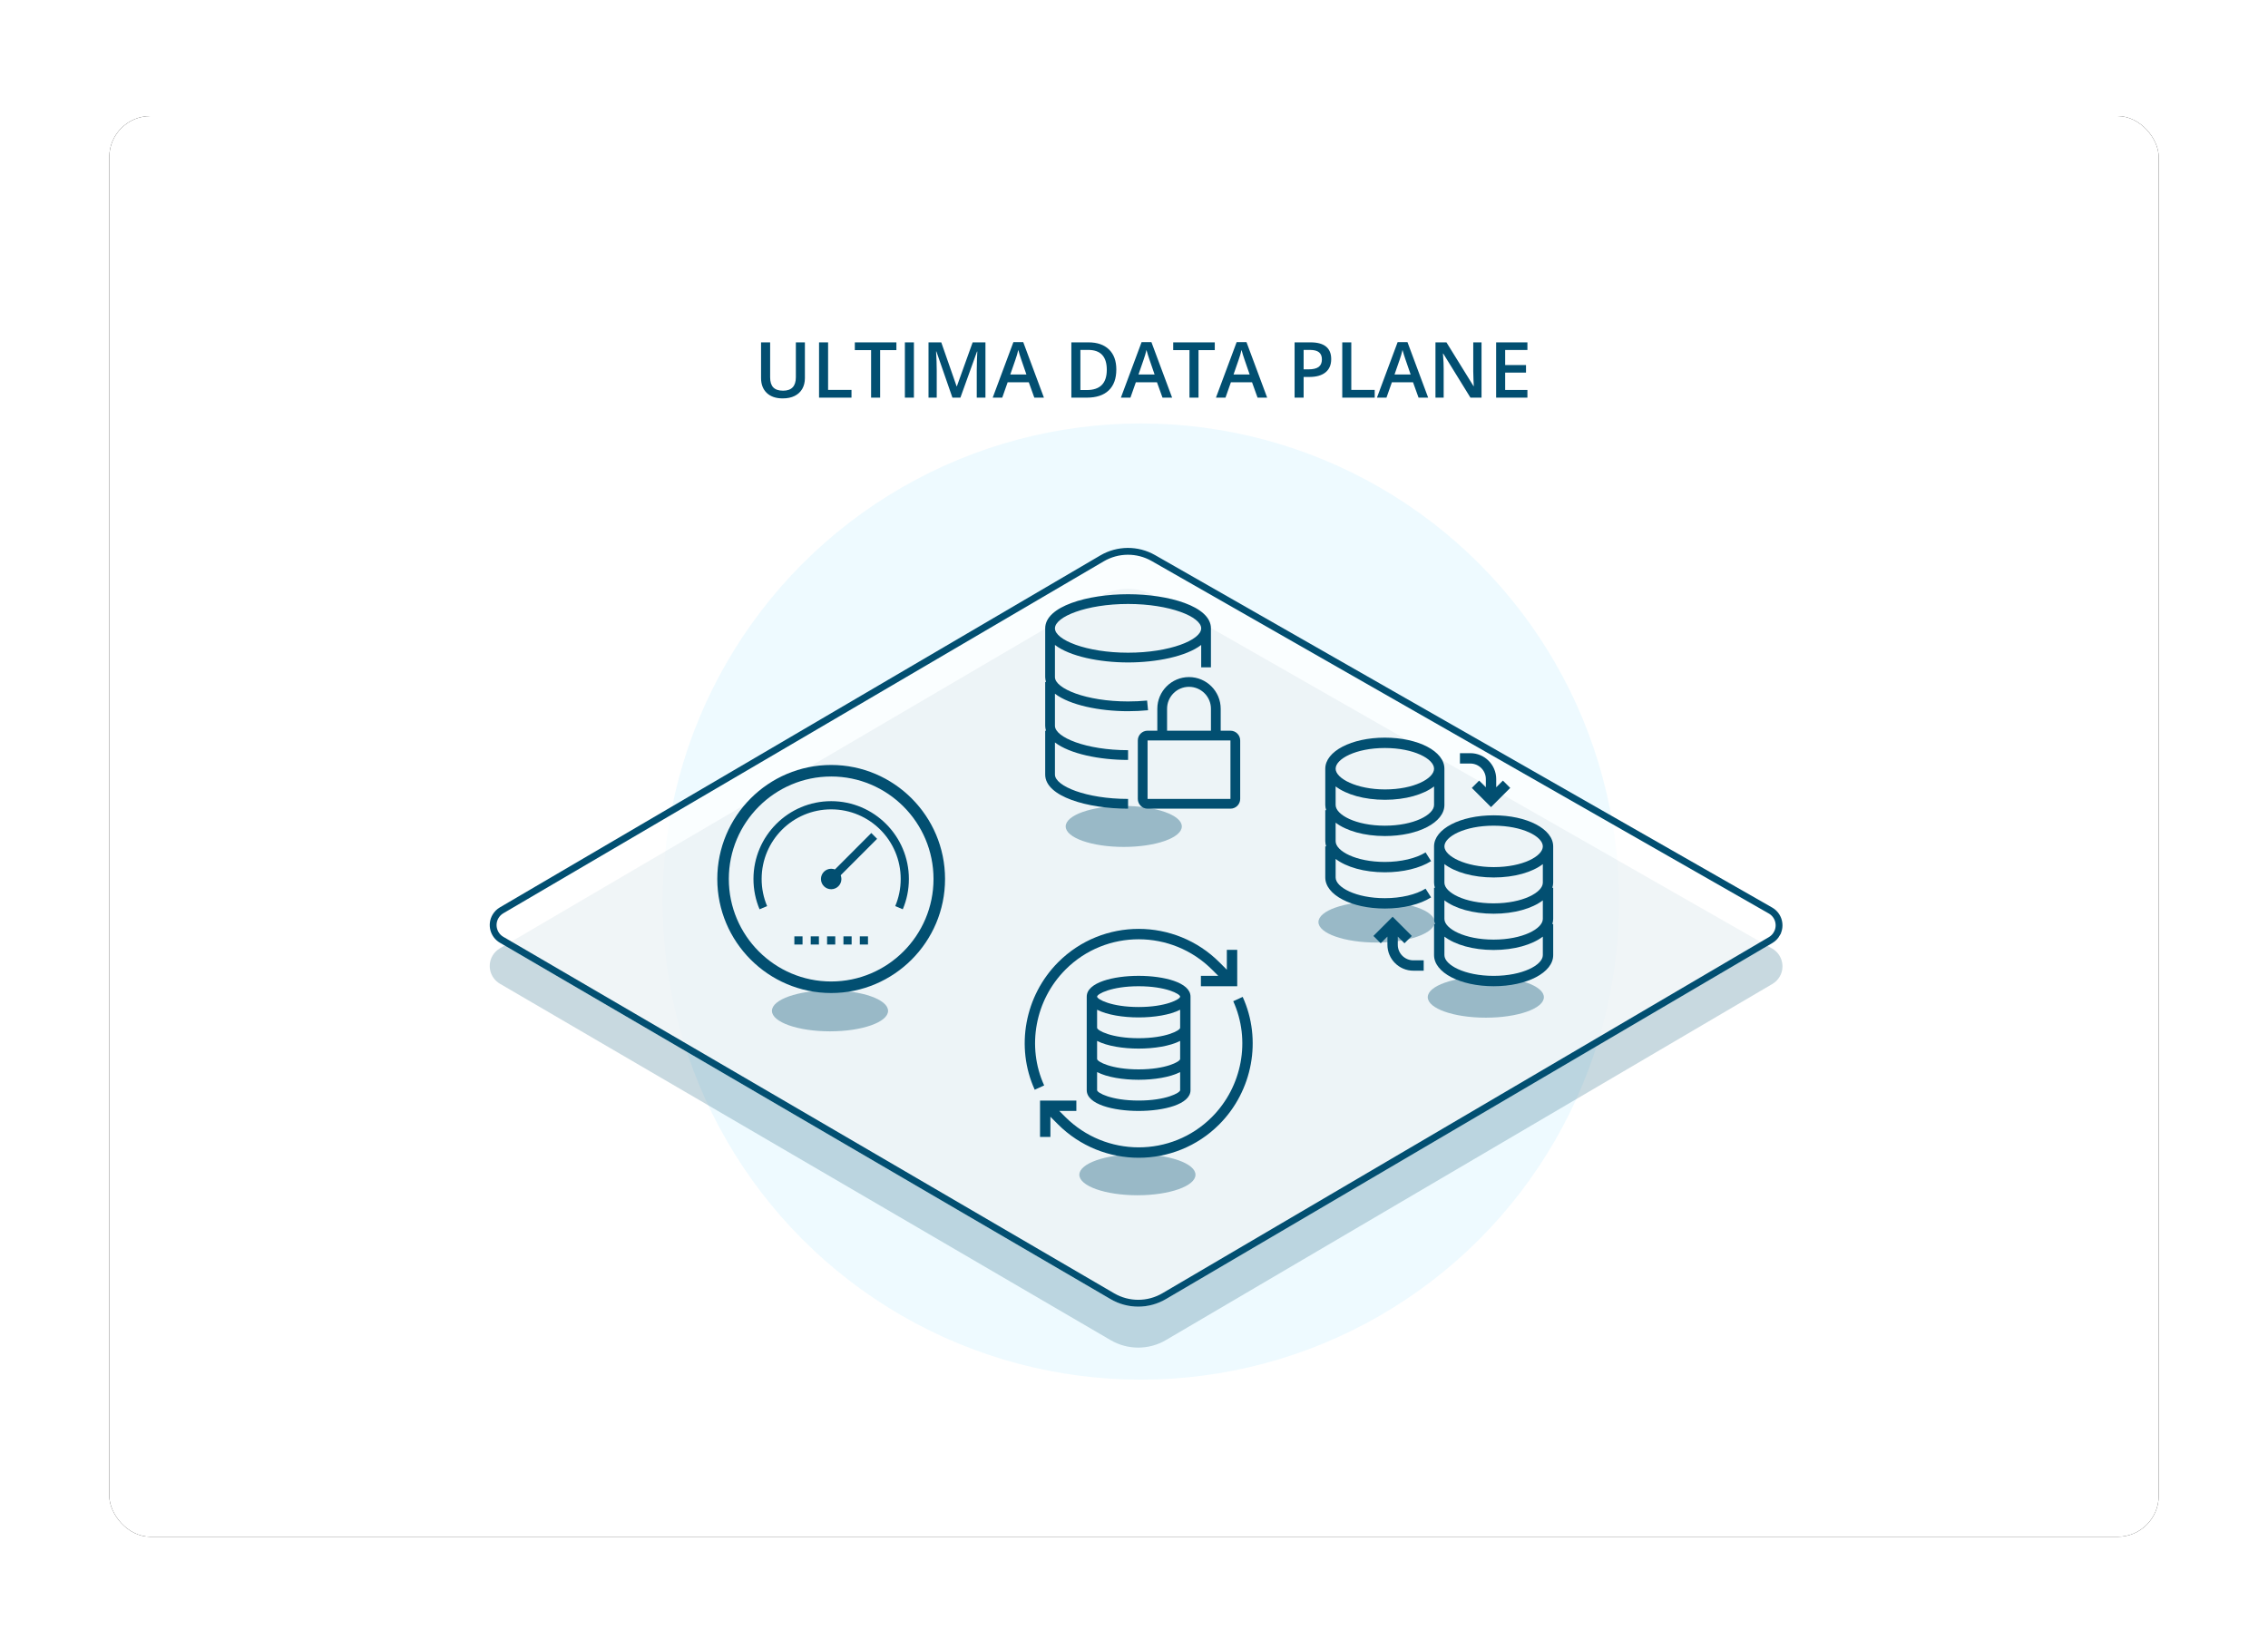 <?xml version="1.0" encoding="UTF-8"?> <svg xmlns="http://www.w3.org/2000/svg" xmlns:xlink="http://www.w3.org/1999/xlink" width="332" height="240" viewBox="0 0 332 240"><defs><filter id="95tdbtyqma" width="116%" height="123.1%" x="-8%" y="-11.5%"><feOffset in="SourceAlpha" result="shadowOffsetOuter1"></feOffset><feGaussianBlur in="shadowOffsetOuter1" result="shadowBlurOuter1" stdDeviation="8"></feGaussianBlur><feColorMatrix in="shadowBlurOuter1" values="0 0 0 0 0.009 0 0 0 0 0.31 0 0 0 0 0.445 0 0 0 0.58 0"></feColorMatrix></filter><filter id="6vpxvwr9fc" width="232.9%" height="232.9%" x="-66.4%" y="-66.4%"><feGaussianBlur in="SourceGraphic" stdDeviation="31"></feGaussianBlur></filter><filter id="3g3scny0zd" width="135.3%" height="200%" x="-17.6%" y="-50%"><feGaussianBlur in="SourceGraphic" stdDeviation="1"></feGaussianBlur></filter><filter id="6uwb46q39e" width="135.3%" height="200%" x="-17.6%" y="-50%"><feGaussianBlur in="SourceGraphic" stdDeviation="1"></feGaussianBlur></filter><filter id="24aqrarc0f" width="135.3%" height="200%" x="-17.6%" y="-50%"><feGaussianBlur in="SourceGraphic" stdDeviation="1"></feGaussianBlur></filter><filter id="rqg8gke3mg" width="135.3%" height="200%" x="-17.6%" y="-50%"><feGaussianBlur in="SourceGraphic" stdDeviation="1"></feGaussianBlur></filter><filter id="s4qwyoxwjh" width="135.3%" height="200%" x="-17.6%" y="-50%"><feGaussianBlur in="SourceGraphic" stdDeviation="1"></feGaussianBlur></filter><rect id="mfiplid58b" width="300" height="208" x="16" y="17" rx="6"></rect></defs><g fill="none" fill-rule="evenodd"><g><g><g opacity=".9" transform="translate(-636 -4340) translate(636 4340)"><use fill="#000" filter="url(#95tdbtyqma)" xlink:href="#mfiplid58b"></use><use fill="#FFF" xlink:href="#mfiplid58b"></use></g><g transform="translate(-636 -4340) translate(636 4340) translate(68 37)"><circle cx="99" cy="95" r="70" fill="#32C5FF" filter="url(#6vpxvwr9fc)" opacity=".287"></circle><path fill="#024F71" d="M34.342 36.748l99.641 25.906c2.8.727 4.989 2.91 5.724 5.708l26.319 100.123c.42 1.602-.537 3.242-2.139 3.664-.498.13-1.021.131-1.52.001l-98.59-25.713c-2.772-.723-4.945-2.872-5.7-5.635L30.694 40.44c-.436-1.599.506-3.248 2.104-3.684.506-.138 1.038-.141 1.545-.01z" opacity=".216" transform="rotate(135 98.33 104.444)"></path><path fill="#FFF" d="M34.342 30.748l99.641 25.906c2.8.727 4.989 2.91 5.724 5.708l26.319 100.123c.42 1.602-.537 3.242-2.139 3.664-.498.13-1.021.131-1.52.001l-98.59-25.713c-2.772-.723-4.945-2.872-5.7-5.635L30.694 34.44c-.436-1.599.506-3.248 2.104-3.684.506-.138 1.038-.141 1.545-.01z" opacity=".731" transform="rotate(135 98.33 98.444)"></path><g fill="#024F71" opacity=".358" transform="translate(45 81)"><ellipse cx="53.5" cy="54" filter="url(#3g3scny0zd)" rx="8.5" ry="3"></ellipse><ellipse cx="8.5" cy="30" filter="url(#6uwb46q39e)" rx="8.5" ry="3"></ellipse><ellipse cx="51.5" cy="3" filter="url(#24aqrarc0f)" rx="8.5" ry="3"></ellipse><ellipse cx="88.5" cy="17" filter="url(#rqg8gke3mg)" rx="8.5" ry="3"></ellipse><ellipse cx="104.5" cy="28" filter="url(#s4qwyoxwjh)" rx="8.5" ry="3"></ellipse></g><g fill="#024F71"><path d="M27.118 21.41v8.562H14.987V21.41H27.118zm-9.277-4.64c0-1.77 1.44-3.211 3.211-3.211 1.77 0 3.211 1.44 3.211 3.21v3.213h-6.422V16.77zm3.211-4.638c-2.557 0-4.638 2.08-4.638 4.638v3.212h-1.427c-.787 0-1.428.64-1.428 1.427v8.563c0 .787.64 1.428 1.428 1.428h12.131c.787 0 1.427-.64 1.427-1.428V21.41c0-.787-.64-1.427-1.427-1.427h-1.427V16.77c0-2.558-2.081-4.638-4.639-4.638z" transform="translate(85 50)"></path><path d="M12.132 1.427c6.126 0 10.704 1.884 10.704 3.569 0 1.684-4.578 3.567-10.704 3.567-6.127 0-10.705-1.883-10.705-3.567 0-1.685 4.578-3.569 10.705-3.569zM0 26.404C0 29.649 6.25 31.4 12.132 31.4v-1.428c-6.127 0-10.705-1.883-10.705-3.568v-4.7c2.179 1.672 6.53 2.56 10.705 2.56v-1.428c-6.127 0-10.705-1.884-10.705-3.568v-4.7c2.179 1.672 6.53 2.56 10.705 2.56.992 0 1.975-.048 2.923-.14l-.138-1.42c-.902.088-1.839.132-2.785.132-6.127 0-10.705-1.884-10.705-3.568V7.43c2.179 1.673 6.53 2.56 10.705 2.56s8.526-.887 10.704-2.56v3.273h1.427V4.996C24.263 1.75 18.013 0 12.132 0S0 1.75 0 4.996v7.136c0 .247.048.483.118.713H0v6.423c0 .248.048.484.118.714H0v6.422z" transform="translate(85 50)"></path></g><g fill="#024F71"><path d="M7.56 25.135H2.245v5.325h1.519v-2.956l1.095 1.098c3.266 3.271 7.552 4.908 11.836 4.908 4.267 0 8.53-1.625 11.773-4.873 4.907-4.916 6.29-12.422 3.442-18.68l-1.382.633c2.586 5.682 1.328 12.502-3.134 16.97-5.907 5.917-15.534 5.901-21.46-.034l-.869-.87h2.497v-1.521zM5.982 5.949c5.907-5.918 15.534-5.9 21.46.033l.892.893h-2.542v1.522h5.318V3.07h-1.52v2.91l-1.073-1.075c-6.519-6.528-17.11-6.544-23.61-.033C.002 9.786-1.381 17.293 1.467 23.55l1.382-.631C.262 17.236 1.521 10.416 5.982 5.949" transform="translate(82 99)"></path><path d="M10.6 23.613v-2.646c1.48.763 3.829 1.125 6.076 1.125 2.247 0 4.597-.362 6.078-1.125v2.646c0 .391-2.09 1.522-6.078 1.522-3.987 0-6.077-1.13-6.077-1.522zm0-7.21c1.48.762 3.829 1.123 6.076 1.123 2.247 0 4.597-.36 6.078-1.123v2.644c0 .392-2.09 1.524-6.078 1.524-3.987 0-6.077-1.132-6.077-1.524v-2.644zm0-4.565c1.48.763 3.829 1.124 6.076 1.124 2.247 0 4.597-.361 6.078-1.124v2.645c0 .39-2.09 1.522-6.078 1.522-3.987 0-6.077-1.131-6.077-1.522v-2.645zm6.076-3.441c3.988 0 6.078 1.13 6.078 1.52 0 .391-2.09 1.523-6.078 1.523-3.987 0-6.077-1.132-6.077-1.522 0-.39 2.09-1.521 6.077-1.521zm7.597 15.216V9.918c0-2.09-3.938-3.043-7.597-3.043-3.658 0-7.595.953-7.595 3.043v13.695c0 2.09 3.937 3.043 7.595 3.043 3.659 0 7.597-.952 7.597-3.043z" transform="translate(82 99)"></path></g><g fill="#024F71"><path d="M24.666 18.956c-4.136 0-7.227-1.601-7.227-3.033 0-1.434 2.958-3.033 7.204-3.033 4.245 0 7.203 1.599 7.203 3.033s-2.949 3.033-7.18 3.033zm-.023 15.923c-4.246 0-7.204-1.599-7.204-3.033v-2.714c1.558 1.188 4.177 1.956 7.204 1.956s5.645-.768 7.203-1.956v2.714c0 1.434-2.958 3.033-7.203 3.033zm0-10.616c-4.246 0-7.204-1.598-7.204-3.032v-2.717c1.562 1.19 4.189 1.959 7.227 1.959 3.017 0 5.626-.767 7.18-1.954v2.712c0 1.434-2.958 3.032-7.203 3.032zm-7.204-.44c1.558 1.19 4.177 1.957 7.204 1.957s5.645-.767 7.203-1.956v2.714c0 1.434-2.958 3.033-7.203 3.033-4.246 0-7.204-1.599-7.204-3.033v-2.714zm7.204-12.45c-4.89 0-8.72 2-8.72 4.55v5.308c0 .26.049.51.126.758h-.126v4.549c0 .26.049.512.126.758h-.126v4.55c0 2.55 3.83 4.55 8.72 4.55 4.889 0 8.72-2 8.72-4.55v-4.55h-.127c.077-.246.126-.498.126-.758v-4.55h-.126c.077-.246.126-.498.126-.757v-5.308c0-2.55-3.83-4.55-8.72-4.55z" transform="translate(126 71)"></path><path d="M8.72 1.517c4.245 0 7.203 1.599 7.203 3.032 0 1.434-2.949 3.033-7.18 3.033-4.136 0-7.227-1.6-7.227-3.033 0-1.433 2.958-3.032 7.203-3.032m0 11.373c-4.245 0-7.203-1.599-7.203-3.033V7.14c1.562 1.19 4.189 1.959 7.227 1.959 3.016 0 5.626-.767 7.18-1.953v2.711c0 1.434-2.958 3.033-7.204 3.033m0 1.516c4.89 0 8.72-1.997 8.72-4.549V4.549C17.44 2 13.61 0 8.72 0 3.83 0 0 2 0 4.55v5.307c0 .26.05.512.127.758H0v4.55c0 .259.05.511.126.758H0v4.55c0 2.55 3.83 4.548 8.72 4.548 2.662 0 5.13-.595 6.771-1.633l-.812-1.281c-1.382.876-3.61 1.398-5.96 1.398-4.245 0-7.203-1.599-7.203-3.033v-2.714c1.558 1.19 4.177 1.956 7.203 1.956 2.663 0 5.131-.595 6.772-1.634l-.81-1.28c-1.385.875-3.613 1.398-5.962 1.398-4.245 0-7.203-1.599-7.203-3.033V12.45c1.558 1.188 4.177 1.955 7.203 1.955M25.022 6.066c0-2.09-1.701-3.792-3.792-3.792h-1.516v1.517h1.516c1.255 0 2.275 1.02 2.275 2.275v1.202l-.98-.98-1.072 1.073 2.81 2.81 2.812-2.81-1.073-1.073-.98.98V6.066zM12.89 34.12h1.517v-1.516H12.89c-1.255 0-2.275-1.02-2.275-2.275v-1.202l.98.98 1.073-1.072-2.81-2.81-2.812 2.81 1.072 1.072.98-.98v1.202c0 2.09 1.702 3.792 3.792 3.792" transform="translate(126 71)"></path></g><g fill="#024F71"><path d="M11.282 26.29L12.48 26.29 12.48 25.09 11.282 25.09zM13.678 26.29L14.876 26.29 14.876 25.09 13.678 25.09zM16.072 26.29L17.27 26.29 17.27 25.09 16.072 25.09zM18.468 26.29L19.666 26.29 19.666 25.09 18.468 25.09zM20.863 26.29L22.061 26.29 22.061 25.09 20.863 25.09zM16.672 5.3c-6.276 0-11.376 5.109-11.376 11.394 0 1.571.317 3.073.893 4.437l1.104-.468c-.515-1.22-.8-2.56-.8-3.969 0-5.637 4.55-10.194 10.18-10.194 5.628 0 10.177 4.557 10.177 10.194 0 1.41-.284 2.75-.8 3.97l1.104.467c.577-1.364.894-2.865.894-4.437 0-6.285-5.1-11.394-11.376-11.394" transform="translate(37 75)"></path><path d="M18.169 16.695c0 .829-.67 1.5-1.497 1.5-.826 0-1.497-.671-1.497-1.5 0-.828.67-1.499 1.497-1.499.827 0 1.497.671 1.497 1.5" transform="translate(37 75)"></path><path d="M23.393 10.812L17.986 16.227 17.14 15.378 22.547 9.963z" transform="translate(37 75)"></path><path d="M16.67 1.69C8.408 1.69 1.688 8.42 1.688 16.694c0 8.275 6.72 15.007 14.982 15.007s14.982-6.732 14.982-15.007c0-8.274-6.72-15.006-14.982-15.006m0 31.702C7.478 33.391 0 25.901 0 16.695 0 7.49 7.478 0 16.67 0c9.192 0 16.67 7.49 16.67 16.695 0 9.207-7.478 16.696-16.67 16.696" transform="translate(37 75)"></path></g><path stroke="#024F71" d="M32.929 31.24c.42-.116.865-.118 1.287-.009h0l99.641 25.906c1.313.342 2.482 1.024 3.41 1.949.926.924 1.612 2.092 1.957 3.403h0l26.318 100.123c.176.667.064 1.343-.259 1.895-.322.553-.855.983-1.523 1.158-.415.11-.851.11-1.267.001h0l-98.59-25.713c-1.3-.339-2.458-1.012-3.38-1.924-.923-.913-1.61-2.064-1.963-3.359h0L31.175 34.31c-.182-.667-.076-1.344.241-1.9.318-.555.847-.99 1.513-1.17z" transform="rotate(135 98.33 98.444)"></path><path fill="#024F71" fill-rule="nonzero" d="M46.585 21.33c.676 0 1.256-.12 1.742-.362.485-.242.856-.587 1.113-1.035.256-.449.384-.972.384-1.57v-5.238h-1.323v5.11c0 1.31-.624 1.966-1.872 1.966-.642 0-1.118-.159-1.428-.476-.31-.317-.465-.81-.465-1.478v-5.122h-1.33v5.216c0 .93.28 1.66.837 2.192.557.532 1.338.798 2.342.798zm10.061-.11v-1.135H53.22v-6.96h-1.324v8.095h4.751zm4.192 0v-6.96h2.38v-1.135h-6.085v1.135h2.381v6.96h1.324zm4.944 0v-8.095H64.46v8.095h1.323zm3.34 0v-3.937c0-.878-.032-1.82-.095-2.824h.044l2.348 6.761h1.168l2.431-6.75h.045c-.015.137-.033.528-.053 1.174-.02.646-.03 1.17-.03 1.573v4.003h1.273v-8.095h-1.872l-2.314 6.44h-.033l-2.248-6.44H67.92v8.095h1.201zm9.59 0l.791-2.248H82.6l.808 2.248h1.406l-3.028-8.128h-1.44l-3.029 8.128h1.395zm3.538-3.389h-2.36l.732-2.11c.192-.538.338-1.035.437-1.489.037.148.105.38.202.698.098.317.175.55.23.698l.759 2.203zm8.842 3.389c1.396 0 2.464-.353 3.206-1.06.742-.707 1.113-1.729 1.113-3.065 0-1.259-.358-2.235-1.074-2.93-.716-.693-1.718-1.04-3.006-1.04h-2.503v8.095h2.264zm0-1.113h-.94v-5.875h1.145c1.813 0 2.72.97 2.72 2.907 0 1.979-.975 2.968-2.925 2.968zm6.385 1.113l.792-2.248h3.095l.808 2.248h1.407l-3.03-8.128H99.11l-3.029 8.128h1.396zm3.538-3.389h-2.359l.731-2.11c.192-.538.338-1.035.437-1.489.037.148.105.38.203.698.097.317.174.55.23.698l.758 2.203zm6.429 3.389v-6.96h2.38v-1.135h-6.085v1.135h2.381v6.96h1.324zm3.948 0l.791-2.248h3.096l.808 2.248h1.406l-3.028-8.128h-1.44l-3.029 8.128h1.396zm3.538-3.389h-2.36l.732-2.11c.192-.538.338-1.035.437-1.489.037.148.105.38.202.698.098.317.175.55.23.698l.759 2.203zm7.901 3.389v-3.029h.842c1.022 0 1.81-.225 2.364-.675.554-.45.83-1.099.83-1.944 0-.805-.251-1.414-.755-1.827-.504-.414-1.262-.62-2.273-.62h-2.331v8.095h1.323zm.703-4.142h-.703v-2.846h.92c.601 0 1.044.115 1.328.343.284.23.427.576.427 1.041 0 .502-.16.872-.477 1.108-.317.236-.815.354-1.495.354zm9.701 4.142v-1.135h-3.427v-6.96h-1.323v8.095h4.75zm1.722 0l.792-2.248h3.096l.808 2.248h1.406l-3.028-8.128h-1.44l-3.029 8.128h1.395zm3.539-3.389h-2.36l.732-2.11c.192-.538.338-1.035.437-1.489.037.148.104.38.202.698.098.317.175.55.23.698l.759 2.203zm4.834 3.389v-4.208c0-.569-.026-1.196-.078-1.883l-.028-.36h.045l3.98 6.451h1.623v-8.095h-1.212v4.241c0 .3.01.715.033 1.249.022.533.037.842.044.927h-.033l-3.97-6.417h-1.606v8.095h1.202zm12.259 0v-1.124h-3.256v-2.542h3.05v-1.107h-3.05v-2.204h3.256v-1.118h-4.58v8.095h4.58z"></path></g></g></g></g></svg> 